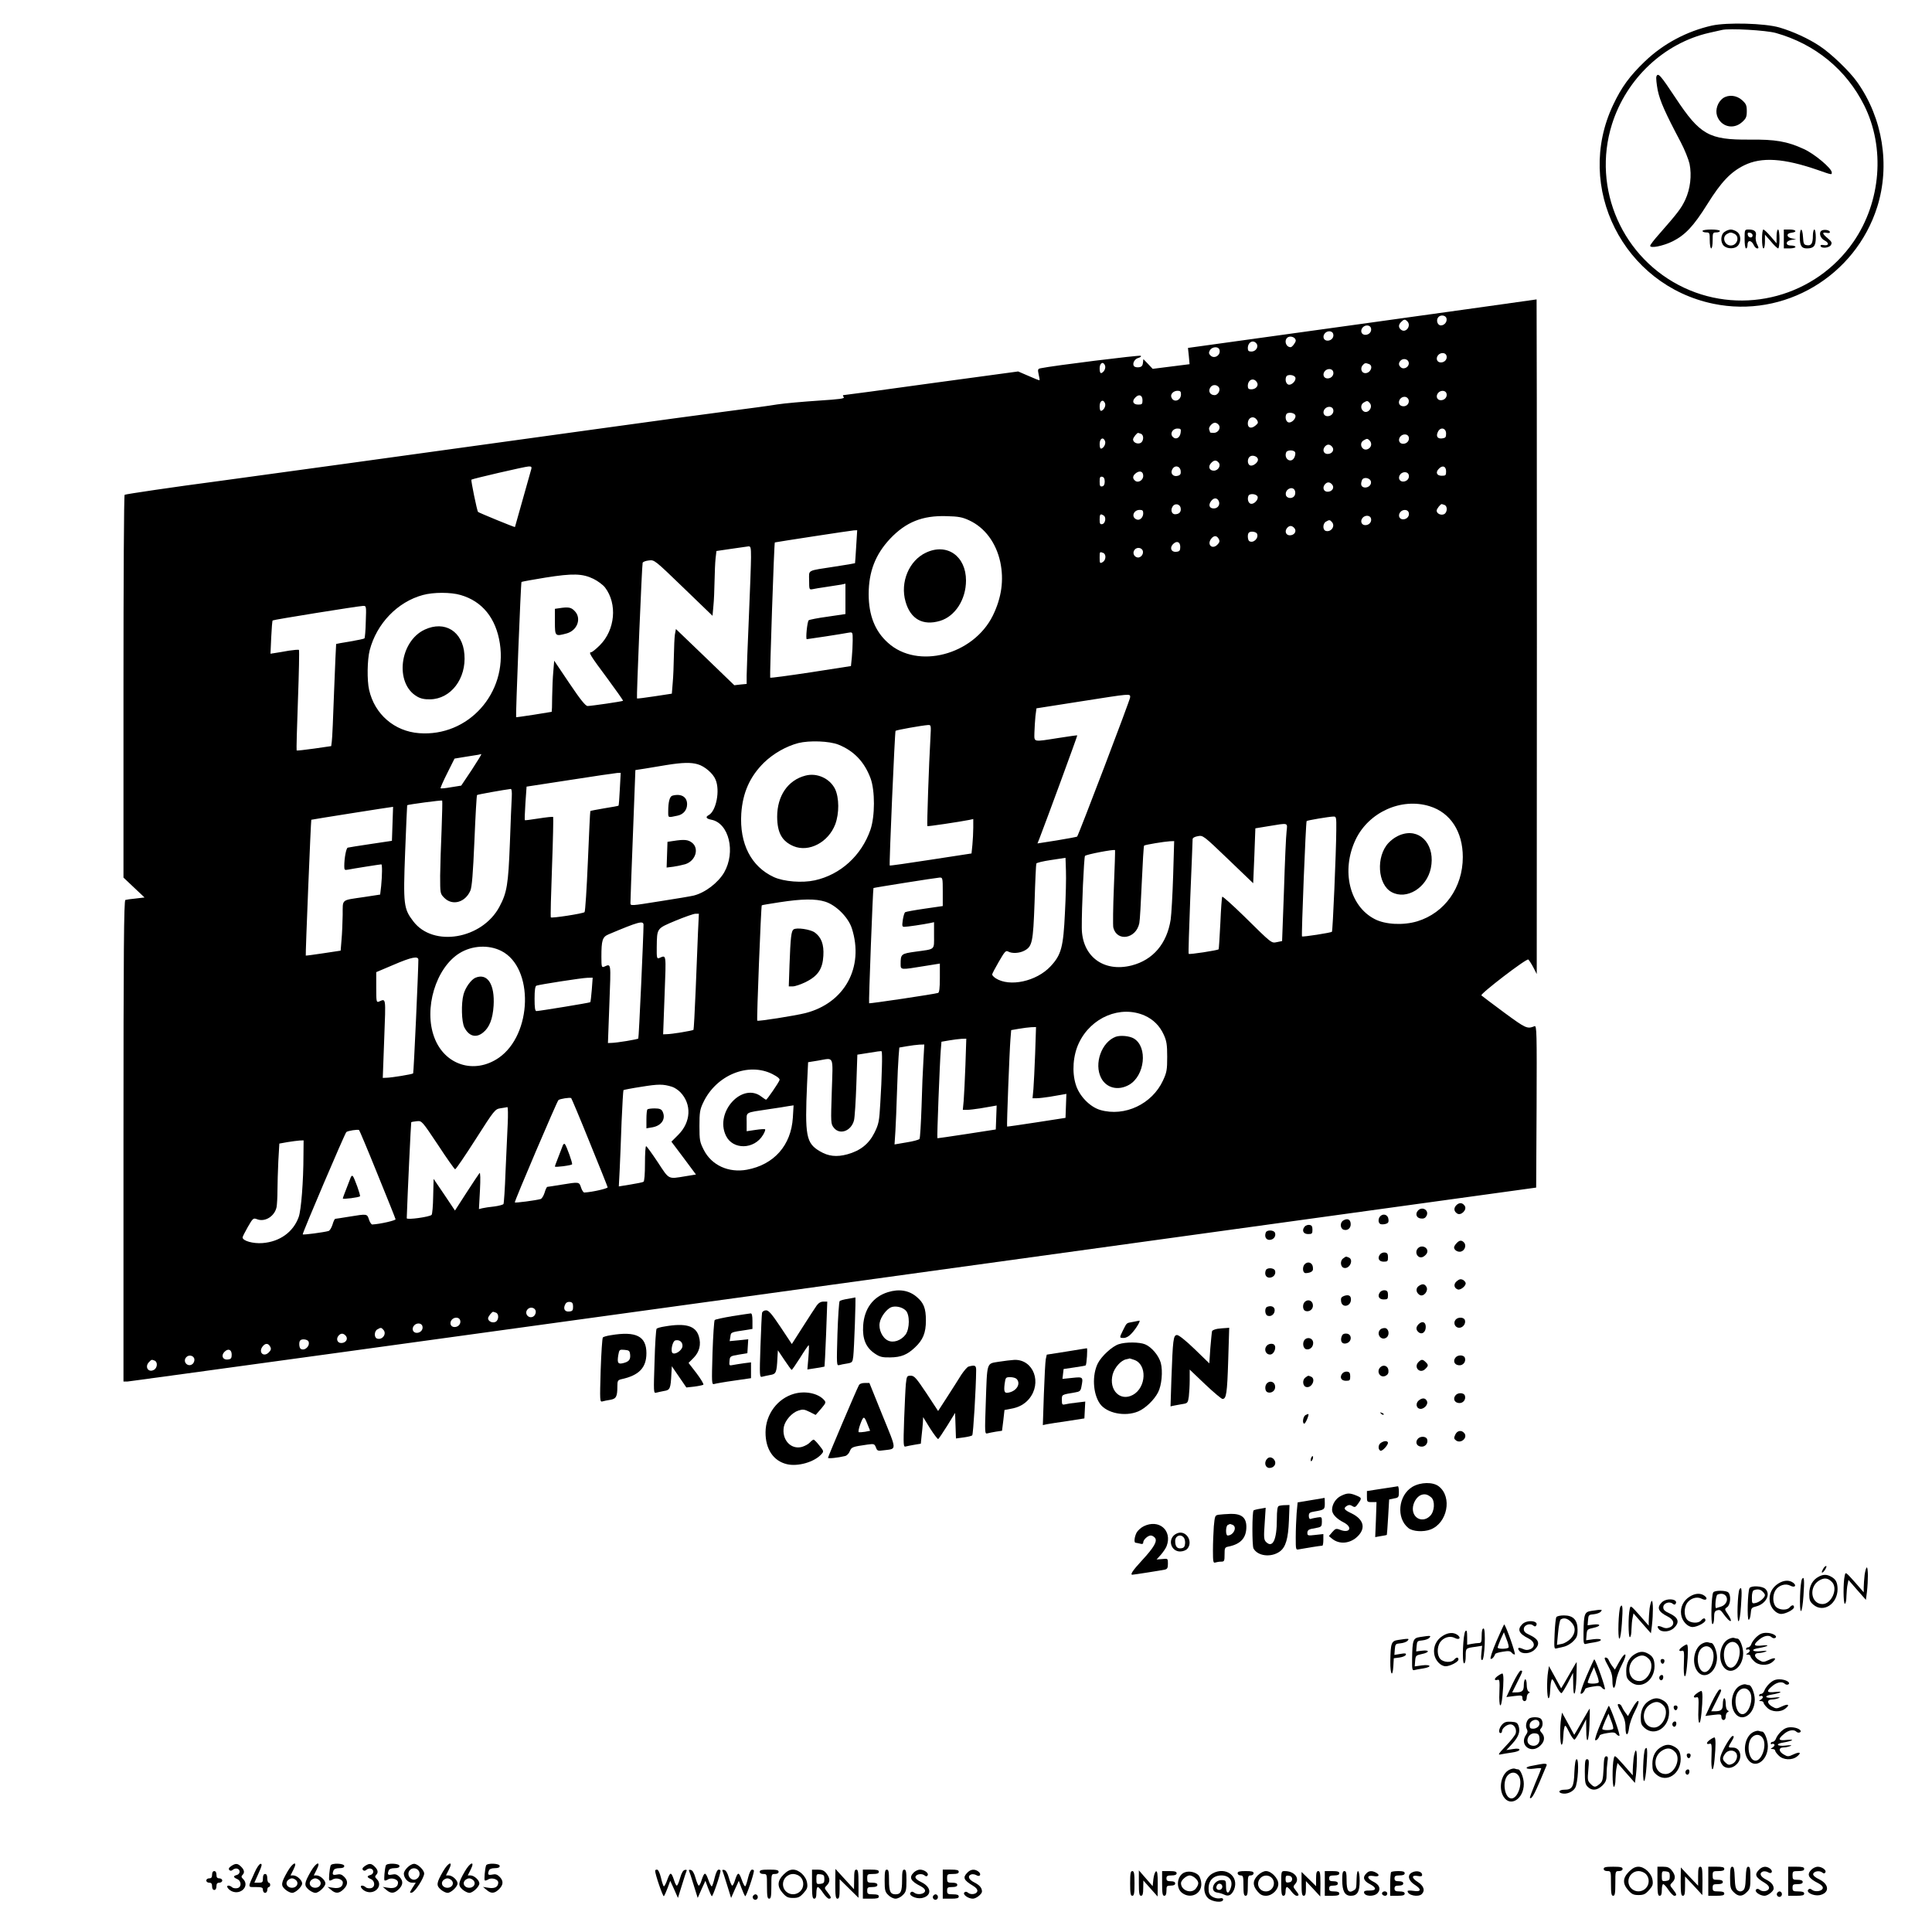 <?xml version="1.0" standalone="no"?>
<!DOCTYPE svg PUBLIC "-//W3C//DTD SVG 20010904//EN"
 "http://www.w3.org/TR/2001/REC-SVG-20010904/DTD/svg10.dtd">
<svg version="1.0" xmlns="http://www.w3.org/2000/svg"
 width="1330pt" height="1328pt" viewBox="0 0 1330 1328"
 preserveAspectRatio="xMidYMid meet">

<g transform="translate(0,1328) scale(0.1,-0.1)"
fill="#000000" stroke="none">
<path d="M11785 13104 c-173 -39 -335 -125 -462 -247 -104 -100 -160 -176
-218 -299 -269 -567 71 -1241 690 -1369 487 -101 977 189 1128 667 90 286 38
611 -138 859 -52 74 -180 197 -258 248 -76 51 -185 101 -278 128 -100 29 -359
36 -464 13z m440 -51 c270 -76 485 -252 608 -498 146 -292 116 -665 -74 -940
-259 -375 -753 -509 -1165 -316 -424 199 -637 681 -497 1126 99 314 358 558
669 629 38 8 78 18 89 20 51 12 302 -2 370 -21z"/>
<path d="M11403 12754 c-4 -10 1 -53 9 -96 16 -75 51 -154 158 -356 27 -51 54
-119 61 -150 16 -80 5 -172 -29 -246 -28 -60 -52 -91 -179 -236 -35 -39 -63
-75 -63 -82 0 -19 87 -2 153 30 88 44 145 104 240 256 96 154 161 222 254 268
120 59 273 49 509 -33 97 -34 94 -33 94 -16 0 28 -119 128 -192 161 -115 53
-196 67 -376 65 -277 -2 -339 33 -506 285 -106 160 -122 178 -133 150z"/>
<path d="M11861 12604 c-36 -26 -54 -79 -41 -120 25 -76 112 -99 172 -45 28
25 33 36 33 76 0 40 -5 51 -33 76 -38 34 -93 39 -131 13z"/>
<path d="M11720 11690 c0 -5 11 -10 25 -10 24 0 25 -3 25 -55 0 -30 5 -55 10
-55 6 0 10 25 10 55 0 52 1 55 25 55 14 0 25 5 25 10 0 6 -27 10 -60 10 -33 0
-60 -4 -60 -10z"/>
<path d="M11872 11684 c-28 -19 -30 -74 -4 -97 25 -22 75 -21 95 1 25 27 22
78 -5 96 -12 9 -32 16 -43 16 -11 0 -31 -7 -43 -16z m69 -14 c37 -20 18 -80
-26 -80 -43 0 -63 58 -27 79 22 13 29 13 53 1z"/>
<path d="M12010 11635 c0 -37 4 -65 10 -65 6 0 10 11 10 25 0 16 6 25 15 25 9
0 21 -11 27 -25 6 -14 17 -25 25 -25 11 0 11 5 -1 28 -8 15 -12 40 -9 56 7 32
-8 46 -49 46 -28 0 -28 -1 -28 -65z m55 25 c0 -22 -29 -18 -33 3 -3 14 1 18
15 15 10 -2 18 -10 18 -18z"/>
<path d="M12130 11635 c0 -37 4 -65 10 -65 6 0 10 21 10 48 l0 47 41 -47 c22
-27 45 -48 50 -48 5 0 9 29 9 65 0 37 -4 65 -10 65 -5 0 -10 -21 -10 -47 l0
-48 -41 48 c-22 26 -45 47 -50 47 -5 0 -9 -29 -9 -65z"/>
<path d="M12280 11635 l0 -65 40 0 c22 0 40 5 40 10 0 6 -14 10 -31 10 -42 0
-37 33 6 39 l30 4 -30 6 c-38 8 -40 35 -2 39 42 5 32 22 -13 22 l-40 0 0 -65z"/>
<path d="M12390 11647 c0 -58 12 -77 48 -77 48 0 62 16 62 75 0 30 -4 55 -10
55 -5 0 -10 -19 -10 -42 0 -54 -11 -71 -41 -66 -21 3 -24 9 -27 56 -4 68 -22
68 -22 -1z"/>
<path d="M12543 11694 c-25 -11 -14 -53 17 -69 35 -18 30 -39 -7 -32 -15 3
-22 0 -20 -7 6 -18 59 -13 71 7 9 16 6 23 -21 46 -40 33 -42 45 -8 38 16 -3
24 0 22 7 -4 12 -35 18 -54 10z"/>
<path d="M9376 11051 l-1198 -166 6 -56 5 -56 -127 -16 -127 -16 -32 34 -32
33 -3 -26 c-2 -20 -10 -28 -27 -30 -13 -2 -28 1 -33 6 -16 16 1 51 28 58 14 4
22 10 17 15 -6 6 -604 -68 -689 -86 -20 -4 -21 -9 -14 -42 5 -21 8 -39 6 -40
-2 -2 -35 11 -75 29 l-72 31 -597 -81 c-328 -46 -601 -82 -606 -82 -5 0 -4 -6
2 -13 9 -11 -24 -15 -176 -25 -103 -7 -230 -18 -282 -26 -52 -9 -203 -29 -335
-46 -132 -17 -546 -73 -920 -125 -1307 -181 -2362 -326 -2585 -356 -320 -42
-643 -90 -652 -95 -5 -3 -8 -597 -8 -1320 l0 -1315 72 -68 73 -69 -60 -7 c-33
-3 -66 -8 -72 -10 -10 -4 -13 -344 -13 -1660 l0 -1655 28 0 c15 1 2203 301
4862 668 l4835 667 3 559 c2 508 1 558 -14 552 -51 -20 -58 -17 -208 93 -82
61 -153 114 -158 119 -10 10 309 255 323 247 5 -4 20 -27 34 -53 l24 -47 1
2323 c0 1277 -1 2321 -2 2321 -2 -1 -542 -76 -1202 -168z m582 36 c5 -23 -15
-47 -39 -47 -23 0 -35 36 -18 56 16 20 53 14 57 -9z m-270 -19 c30 -30 -11
-85 -44 -57 -18 15 -18 34 2 53 19 19 26 20 42 4z m-251 -44 c9 -24 -10 -49
-38 -49 -27 0 -37 28 -19 50 17 20 49 19 57 -1z m-260 -40 c9 -24 -10 -49 -38
-49 -27 0 -37 28 -19 50 17 20 49 19 57 -1z m-257 -49 c0 -12 -25 -45 -35 -45
-35 0 -48 52 -18 69 21 11 53 -3 53 -24z m-271 -19 c18 -22 -3 -56 -34 -56
-19 0 -25 5 -25 23 0 41 36 61 59 33z m-255 -41 c14 -37 -33 -70 -61 -42 -12
12 -13 19 -4 36 14 24 56 28 65 6z m1563 -41 c9 -24 -10 -49 -38 -49 -27 0
-37 28 -19 50 17 20 49 19 57 -1z m-259 -51 c4 -28 -32 -50 -54 -32 -17 14
-18 31 -2 47 19 19 53 10 56 -15z m-2091 -19 c7 -18 -7 -46 -25 -52 -8 -2 -12
9 -12 32 0 38 25 51 37 20z m1817 10 c35 -13 7 -69 -31 -62 -22 4 -29 34 -13
53 14 17 21 18 44 9z m-247 -50 c9 -24 -10 -49 -38 -49 -27 0 -37 28 -19 50
17 20 49 19 57 -1z m-259 -45 c4 -21 -26 -51 -47 -47 -17 4 -26 31 -17 54 8
21 60 14 64 -7z m-265 -31 c14 -22 -7 -48 -39 -48 -18 0 -24 5 -24 23 0 44 41
61 63 25z m-264 -32 c16 -19 -3 -56 -28 -56 -29 0 -45 25 -31 49 12 24 42 27
59 7z m-259 -50 c0 -44 -51 -61 -66 -21 -9 21 14 45 42 45 19 0 24 -5 24 -24z
m1827 8 c9 -24 -10 -49 -38 -49 -27 0 -37 28 -19 50 17 20 49 19 57 -1z
m-2092 -49 c0 -27 -3 -30 -30 -30 -35 0 -45 24 -19 49 25 26 49 16 49 -19z
m1833 -1 c4 -27 -21 -47 -48 -39 -38 12 -16 69 25 63 11 -2 21 -12 23 -24z
m-2091 -20 c7 -18 -7 -46 -25 -52 -8 -2 -12 9 -12 32 0 38 25 51 37 20z m1823
1 c25 -30 -16 -79 -46 -54 -19 16 -17 46 4 58 23 14 28 13 42 -4z m-253 -41
c9 -24 -10 -49 -38 -49 -27 0 -37 28 -19 50 17 20 49 19 57 -1z m-259 -45 c4
-21 -26 -51 -47 -47 -17 4 -26 31 -17 54 8 21 60 14 64 -7z m-264 -32 c9 -15
7 -22 -12 -37 -28 -23 -52 -16 -52 14 0 44 42 59 64 23z m-265 -31 c18 -22 -3
-56 -34 -56 -14 0 -25 2 -25 4 0 2 -3 11 -6 19 -6 16 20 47 40 47 8 0 19 -6
25 -14z m-261 -52 c-4 -37 -32 -54 -54 -32 -22 22 -3 58 32 58 22 0 25 -4 22
-26z m1827 -9 c0 -25 -4 -30 -28 -33 -32 -4 -44 16 -27 48 18 33 55 23 55 -15z
m-2101 -1 c22 -8 20 -51 -2 -63 -21 -11 -52 3 -52 24 0 12 26 45 35 45 2 0 10
-3 19 -6z m1843 -20 c9 -24 -10 -49 -38 -49 -27 0 -37 28 -19 50 17 20 49 19
57 -1z m-2090 -30 c7 -18 -7 -46 -25 -52 -8 -2 -12 9 -12 32 0 38 25 51 37 20z
m1821 4 c18 -18 14 -46 -9 -58 -39 -22 -70 37 -31 59 22 13 26 13 40 -1z
m-257 -44 c17 -21 0 -49 -32 -49 -27 0 -37 28 -19 50 16 19 34 19 51 -1z
m-255 -38 c3 -8 0 -24 -6 -36 -22 -42 -73 -10 -56 36 7 18 55 18 62 0z m-256
-50 c0 -21 -35 -47 -54 -40 -21 8 -21 50 1 63 20 11 53 -3 53 -23z m-271 -20
c18 -21 -3 -56 -33 -56 -31 0 -41 28 -20 51 20 23 37 24 53 5z m-4731 -43
c-15 -54 -112 -398 -113 -401 -2 -3 -248 98 -254 104 -7 6 -50 218 -46 222 6
6 368 90 394 91 18 1 22 -3 19 -16z m4470 -15 c2 -20 -2 -28 -19 -33 -32 -10
-55 16 -39 44 16 32 54 24 58 -11z m1827 -3 c0 -27 -3 -30 -30 -30 -35 0 -45
24 -19 49 25 26 49 16 49 -19z m-2085 -31 c0 -30 -35 -51 -56 -33 -20 16 -17
35 7 53 27 19 49 10 49 -20z m1827 10 c9 -24 -10 -49 -38 -49 -27 0 -37 28
-19 50 17 20 49 19 57 -1z m-2092 -49 c0 -20 -6 -31 -17 -33 -15 -3 -18 4 -18
33 0 29 3 36 18 33 11 -2 17 -13 17 -33z m1833 -2 c4 -25 -27 -46 -52 -37 -17
7 -20 22 -10 49 10 25 58 16 62 -12z m-267 -19 c17 -21 0 -49 -32 -49 -27 0
-37 28 -19 50 16 19 34 19 51 -1z m-256 -44 c4 -12 1 -28 -6 -36 -16 -20 -53
-14 -57 9 -8 41 51 66 63 27z m-257 -41 c4 -21 -26 -51 -47 -47 -17 4 -26 31
-17 54 8 21 60 14 64 -7z m-269 -26 c13 -25 -4 -53 -33 -53 -30 0 -39 22 -20
49 18 25 40 27 53 4z m-261 -52 c4 -25 -11 -41 -39 -41 -22 0 -32 27 -18 51
15 28 53 21 57 -10z m1816 23 c22 -8 20 -51 -2 -63 -21 -11 -52 3 -52 24 0 12
26 45 35 45 2 0 10 -3 19 -6z m-2074 -58 c0 -28 -24 -51 -45 -42 -40 15 -23
66 21 66 19 0 24 -5 24 -24z m1827 8 c9 -24 -10 -49 -38 -49 -27 0 -37 28 -19
50 17 20 49 19 57 -1z m-2099 -23 c19 -12 11 -55 -10 -59 -15 -3 -18 4 -18 32
0 37 5 42 28 27z m-926 -33 c108 -50 185 -154 214 -287 26 -124 9 -245 -51
-368 -134 -272 -518 -373 -722 -188 -89 79 -133 189 -133 335 0 154 46 273
147 381 109 115 222 161 388 156 83 -2 110 -7 157 -29z m2765 16 c9 -24 -10
-49 -38 -49 -27 0 -37 28 -19 50 17 20 49 19 57 -1z m-267 -29 c24 -28 -9 -72
-45 -59 -21 8 -19 51 3 63 23 14 28 13 42 -4z m-259 -41 c17 -21 0 -49 -32
-49 -27 0 -37 28 -19 50 16 19 34 19 51 -1z m-3017 -126 c-4 -62 -7 -114 -8
-115 -1 -1 -63 -12 -137 -23 -199 -31 -179 -20 -179 -95 0 -63 1 -65 23 -61
12 3 56 10 97 16 41 6 87 13 103 16 l27 6 0 -105 0 -104 -122 -18 c-68 -9
-127 -21 -131 -25 -10 -9 -22 -130 -13 -130 7 0 243 36 289 45 27 4 27 4 27
-54 0 -32 -3 -85 -6 -117 l-6 -59 -276 -43 c-152 -23 -278 -40 -280 -37 -4 4
27 928 32 931 4 2 525 82 544 83 l23 1 -7 -112z m2760 87 c12 -31 -27 -67 -54
-50 -11 7 -14 48 -3 58 12 13 51 7 57 -8z m-264 -35 c8 -15 6 -24 -10 -40 -34
-34 -72 -1 -44 39 19 26 40 27 54 1z m-265 -55 c0 -24 -5 -31 -24 -33 -37 -6
-52 26 -25 53 25 25 49 15 49 -20z m-2955 -72 c0 -43 -7 -231 -15 -418 -8
-187 -15 -365 -15 -396 l0 -57 -42 -4 -43 -5 -201 194 -201 193 -7 -38 c-3
-20 -6 -86 -7 -147 -1 -60 -4 -144 -8 -185 l-6 -75 -118 -18 c-66 -10 -120
-17 -122 -15 -4 5 34 922 39 934 3 7 22 14 43 16 38 5 40 3 238 -188 l200
-193 6 67 c4 37 7 114 8 172 1 58 4 128 7 156 l6 51 102 15 c55 8 109 16 119
17 15 1 17 -9 17 -76z m2698 41 c4 -25 -22 -49 -43 -40 -22 8 -29 34 -14 52
17 21 53 14 57 -12z m-274 -10 c23 -9 20 -51 -4 -64 -18 -10 -20 -8 -20 30 0
43 0 43 24 34z m-3508 -179 c30 -15 65 -41 79 -59 86 -113 70 -292 -36 -398
-26 -26 -53 -48 -60 -48 -19 0 -5 -23 112 -180 61 -83 110 -152 108 -154 -6
-5 -221 -36 -244 -36 -14 0 -49 43 -125 156 l-105 156 -6 -74 c-4 -40 -7 -119
-8 -175 0 -57 -2 -103 -3 -103 -2 0 -57 -9 -123 -20 -65 -10 -120 -18 -122
-17 -4 5 32 926 37 931 3 2 77 16 165 30 189 30 255 28 331 -9z m-915 -111
c149 -43 243 -159 270 -333 53 -343 -218 -644 -556 -618 -170 13 -306 130
-344 298 -15 65 -13 207 4 273 48 184 192 333 366 380 72 20 193 20 260 0z
m-653 -183 c-1 -60 -6 -112 -9 -115 -3 -4 -48 -13 -100 -22 -51 -8 -94 -16
-95 -17 -1 -1 -7 -146 -14 -322 -6 -176 -13 -334 -16 -350 l-4 -31 -117 -17
c-64 -9 -118 -15 -121 -13 -2 3 2 158 9 345 7 188 10 343 7 347 -3 3 -35 0
-69 -5 -35 -6 -78 -14 -95 -16 l-32 -5 5 112 c3 62 7 115 10 117 4 5 583 98
621 100 24 1 24 1 20 -108z m5262 -521 c0 -17 -355 -948 -365 -959 -3 -2 -65
-14 -139 -26 l-134 -21 14 35 c46 119 262 706 260 709 -2 1 -60 -7 -129 -18
-179 -28 -167 -31 -166 38 1 31 4 82 7 112 l7 54 300 47 c357 56 345 55 345
29z m-1375 -282 c-10 -168 -25 -601 -21 -605 3 -3 224 30 289 43 l27 6 0 -60
c0 -32 -3 -86 -6 -118 l-6 -59 -280 -43 c-154 -24 -281 -42 -283 -40 -5 6 35
921 40 927 6 6 181 37 223 40 22 1 22 0 17 -91z m-633 -44 c107 -43 179 -119
221 -232 31 -84 31 -261 -1 -354 -62 -178 -206 -309 -383 -348 -87 -19 -212
-9 -281 22 -157 72 -238 230 -225 438 10 144 59 254 156 350 65 63 153 113
237 135 77 19 213 14 276 -11z m-2524 -173 l-73 -109 -69 -11 c-38 -7 -71 -10
-73 -7 -2 2 18 49 46 104 l50 100 73 12 c40 6 80 13 88 14 8 2 18 4 23 5 4 0
-26 -48 -65 -108z m1555 38 c47 -13 106 -63 123 -106 32 -75 4 -216 -47 -244
-25 -13 -18 -25 19 -32 120 -24 168 -221 87 -363 -42 -71 -130 -139 -210 -159
-16 -4 -121 -22 -232 -39 -202 -32 -203 -33 -203 -12 0 12 7 222 17 468 l17
447 65 10 c37 6 104 17 151 25 107 17 165 19 213 5z m-536 -170 c-3 -61 -7
-113 -9 -115 -2 -2 -46 -10 -97 -18 -52 -9 -95 -17 -97 -19 -2 -1 -9 -157 -17
-346 -8 -188 -18 -346 -23 -350 -11 -10 -225 -43 -232 -36 -3 2 1 158 8 345 7
187 10 343 8 346 -3 3 -48 -2 -99 -10 -51 -8 -95 -14 -96 -12 -2 2 0 54 4 117
l8 114 300 46 c165 26 311 47 324 48 l24 1 -6 -111z m-744 -56 c-2 -32 -8
-175 -13 -319 -11 -283 -20 -339 -72 -436 -119 -223 -456 -281 -593 -100 -66
86 -70 114 -56 477 7 176 13 321 14 322 5 5 237 36 241 32 2 -2 0 -92 -4 -199
-5 -107 -9 -250 -10 -318 0 -123 0 -124 29 -153 56 -56 144 -31 179 50 11 27
18 114 28 345 7 170 15 311 18 313 3 4 190 37 232 42 6 1 9 -20 7 -56z m6319
-63 c143 -44 228 -175 228 -350 0 -209 -124 -384 -313 -442 -96 -29 -220 -23
-293 15 -174 89 -233 334 -132 547 90 189 315 291 510 230z m-7140 -121 l-4
-117 -147 -22 c-80 -12 -151 -23 -157 -25 -11 -3 -24 -72 -24 -127 0 -27 2
-29 28 -24 29 6 219 36 227 36 7 0 6 -75 -1 -148 l-7 -60 -111 -17 c-161 -24
-146 -11 -147 -123 -1 -53 -4 -131 -8 -172 l-6 -74 -119 -18 c-65 -10 -120
-17 -121 -16 -3 4 35 931 38 935 3 2 561 90 563 89 0 -1 -2 -53 -4 -117z
m6497 -46 c-1 -147 -24 -691 -30 -697 -7 -7 -201 -37 -206 -32 -5 5 26 789 32
794 4 5 152 30 183 31 21 1 22 -2 21 -96z m-342 -5 c-4 -29 -12 -211 -18 -405
l-13 -351 -34 -7 c-41 -8 -32 -15 -229 179 -79 77 -146 137 -149 133 -3 -3 -9
-85 -13 -181 -5 -97 -10 -178 -12 -181 -8 -7 -201 -37 -206 -31 -3 2 3 177 11
389 9 211 16 391 16 400 0 9 13 17 36 21 35 7 38 5 208 -158 l173 -166 8 189
7 189 91 15 c140 23 130 25 124 -35z m-781 -305 c-4 -131 -12 -267 -17 -303
-26 -166 -121 -278 -269 -316 -194 -49 -343 64 -343 261 -1 131 15 482 22 493
6 10 200 47 207 40 1 -2 -2 -117 -8 -255 -6 -139 -7 -264 -4 -278 25 -100 157
-78 179 30 4 17 11 142 17 280 6 137 13 252 16 254 6 6 140 28 178 30 l29 1
-7 -237z m-745 -258 c-11 -235 -25 -288 -99 -367 -97 -104 -282 -144 -378 -82
-13 9 -24 20 -24 26 0 5 21 45 46 88 40 69 48 79 64 70 27 -15 77 -12 110 5
56 29 62 55 72 334 4 141 10 261 12 266 1 6 47 17 102 25 l99 15 3 -90 c2 -49
-1 -180 -7 -290z m-841 146 l0 -98 -124 -18 c-69 -10 -129 -21 -134 -24 -6 -3
-13 -27 -17 -53 -6 -43 -5 -48 11 -48 20 0 128 16 177 26 l27 6 0 -91 c0 -103
11 -93 -127 -112 -100 -14 -103 -16 -103 -86 0 -40 0 -40 158 -14 l112 18 0
-99 c0 -70 -4 -100 -12 -103 -23 -8 -471 -75 -475 -71 -4 4 26 788 30 793 4 3
427 70 455 72 21 1 22 -2 22 -98z m-809 -68 c75 -24 158 -107 183 -183 86
-268 -49 -515 -320 -584 -72 -18 -325 -58 -331 -52 -5 5 26 788 31 794 2 2 57
11 122 21 156 24 248 25 315 4z m-876 -210 c-3 -71 -10 -249 -16 -398 -6 -148
-13 -272 -15 -274 -5 -6 -151 -30 -184 -30 l-25 -1 10 271 c11 291 13 275 -37
254 -16 -6 -18 1 -17 76 2 131 -2 126 129 181 63 26 125 48 138 48 l23 0 -6
-127z m-375 50 c0 -72 -32 -779 -36 -782 -5 -6 -151 -30 -184 -30 l-25 -1 10
271 c11 291 13 275 -37 254 -16 -6 -18 0 -18 68 0 115 7 137 49 155 206 87
241 97 241 65z m-979 -179 c226 -114 214 -576 -18 -736 -168 -115 -372 -50
-443 140 -75 198 10 480 174 581 86 53 200 59 287 15z m-571 -61 c0 -72 -32
-779 -36 -782 -5 -6 -151 -30 -184 -30 l-25 -1 10 271 c11 291 13 275 -37 254
-17 -7 -18 2 -18 98 l0 105 118 50 c125 54 172 63 172 35z m1194 -205 c-4 -46
-8 -85 -11 -87 -3 -4 -345 -60 -370 -61 -10 0 -13 24 -13 85 0 59 4 87 13 90
22 8 311 53 350 54 l37 1 -6 -82z m3806 -179 c60 -27 104 -71 132 -133 19 -42
23 -68 23 -151 0 -89 -3 -107 -29 -163 -75 -162 -263 -251 -431 -203 -72 21
-145 96 -169 174 -28 88 -19 203 21 287 84 178 287 262 453 189z m-754 -261
c-4 -101 -9 -211 -12 -245 l-6 -63 29 0 c16 0 56 5 89 10 32 6 72 12 87 15
l28 5 -3 -83 -3 -82 -200 -31 c-110 -17 -201 -30 -202 -29 -4 2 17 532 23 602
l5 62 52 9 c29 5 67 10 86 11 l33 1 -6 -182z m-480 -80 c-4 -101 -9 -211 -12
-245 l-6 -63 29 0 c16 0 56 5 89 10 32 6 72 12 87 15 l28 5 -3 -83 -3 -82
-200 -31 c-110 -17 -201 -30 -202 -29 -4 2 17 532 23 602 l5 62 52 9 c29 5 67
10 86 11 l33 1 -6 -182z m-289 35 c-4 -60 -10 -203 -13 -320 -4 -116 -10 -217
-14 -223 -4 -6 -44 -17 -90 -24 l-82 -14 6 92 c3 50 8 172 11 271 3 99 8 208
11 242 l5 62 52 9 c29 5 67 10 86 11 l34 1 -6 -107z m-286 -51 c-1 -59 -6
-169 -11 -245 -7 -127 -11 -145 -40 -204 -39 -78 -97 -124 -187 -149 -74 -20
-130 -14 -189 21 -95 56 -104 105 -88 466 l7 147 68 11 c114 19 103 43 95
-212 -7 -218 -7 -223 14 -250 41 -52 120 -23 139 51 5 20 12 130 16 244 l7
208 32 5 c110 18 131 21 135 18 3 -2 4 -52 2 -111z m-753 -46 c37 -19 52 -32
48 -42 -8 -21 -86 -134 -92 -134 -3 0 -17 9 -31 20 -132 104 -324 -104 -246
-267 47 -100 196 -97 256 5 11 18 17 35 14 38 -3 3 -33 1 -66 -4 l-61 -9 0 63
c0 72 -16 63 155 89 55 8 115 17 134 21 l34 5 -5 -85 c-12 -190 -129 -323
-316 -358 -126 -23 -243 30 -297 136 -28 55 -30 68 -30 165 0 93 3 113 26 161
89 190 311 280 477 196z m-692 -87 c17 -5 42 -22 57 -37 80 -83 74 -206 -14
-294 l-47 -47 85 -113 84 -113 -73 -12 c-121 -20 -110 -25 -190 97 -40 60 -76
110 -80 110 -5 0 -8 -54 -8 -119 0 -73 -4 -122 -10 -126 -6 -4 -47 -12 -90
-19 l-80 -13 6 116 c3 64 9 212 13 329 5 117 11 215 13 218 3 2 58 13 124 23
117 19 149 19 210 0z m-567 -382 c67 -164 123 -304 124 -310 2 -8 -104 -33
-160 -36 -6 -1 -17 15 -23 34 -13 40 -12 40 -135 20 -49 -8 -93 -15 -97 -15
-4 0 -13 -18 -19 -40 -7 -22 -19 -42 -28 -44 -32 -9 -173 -28 -177 -23 -5 4
289 693 300 704 9 9 80 20 88 14 3 -3 61 -140 127 -304z m-564 126 c-3 -65
-10 -213 -15 -330 -4 -117 -11 -216 -14 -221 -3 -5 -32 -13 -63 -17 -32 -3
-69 -9 -82 -12 l-24 -6 7 129 c4 79 3 125 -3 119 -5 -6 -45 -66 -89 -134 l-80
-124 -73 109 -74 109 -3 -120 c-1 -66 -6 -123 -11 -128 -14 -14 -171 -36 -171
-23 6 178 29 658 31 661 2 2 20 5 39 7 34 3 34 3 145 -163 60 -92 114 -168
118 -168 5 -1 68 92 141 206 130 204 134 208 172 214 21 3 43 7 47 8 4 0 5
-52 2 -116z m-896 -346 c67 -164 123 -304 124 -310 2 -8 -104 -33 -160 -36 -6
-1 -17 15 -23 34 -13 40 -12 40 -135 20 -49 -8 -93 -15 -97 -15 -4 0 -13 -18
-19 -40 -7 -22 -19 -42 -28 -44 -32 -9 -173 -28 -177 -23 -5 4 289 693 300
704 9 9 80 20 88 14 3 -3 61 -140 127 -304z m-510 131 c0 -179 -16 -381 -33
-426 -37 -103 -130 -170 -249 -179 -64 -5 -137 15 -137 39 0 5 16 37 36 72 35
61 38 63 64 53 55 -21 121 21 134 84 3 18 6 68 6 114 0 45 3 136 6 203 l7 120
56 10 c31 5 68 10 84 11 l27 1 -1 -102z m1856 -1043 c0 -25 -4 -31 -26 -33
-31 -4 -44 19 -28 49 6 13 18 19 32 17 17 -2 22 -10 22 -33z m-257 -31 c2 -11
-4 -26 -12 -33 -31 -26 -71 14 -45 45 17 21 53 14 57 -12z m-274 -10 c22 -8
20 -51 -2 -63 -21 -11 -52 3 -52 24 0 12 26 45 35 45 2 0 10 -3 19 -6z m-247
-50 c9 -24 -10 -49 -38 -49 -27 0 -37 28 -19 50 17 20 49 19 57 -1z m-260 -40
c9 -24 -10 -49 -38 -49 -27 0 -37 28 -19 50 17 20 49 19 57 -1z m-267 -29 c24
-28 -9 -72 -45 -59 -21 8 -19 51 3 63 23 14 28 13 42 -4z m-259 -41 c17 -21 0
-49 -32 -49 -27 0 -37 28 -19 50 16 19 34 19 51 -1z m-257 -39 c12 -31 -27
-67 -54 -50 -11 7 -14 48 -3 58 12 13 51 7 57 -8z m-264 -35 c8 -15 6 -24 -10
-40 -34 -34 -72 -1 -44 39 19 26 40 27 54 1z m-265 -55 c0 -24 -5 -31 -24 -33
-37 -6 -52 26 -25 53 25 25 49 15 49 -20z m-257 -31 c2 -11 -4 -26 -12 -33
-31 -26 -71 14 -45 45 17 21 53 14 57 -12z m-274 -10 c23 -9 20 -51 -5 -64
-38 -21 -65 22 -33 54 18 18 17 18 38 10z"/>
<path d="M6375 9476 c-117 -54 -180 -204 -141 -338 34 -120 119 -167 237 -132
104 31 179 147 179 278 0 168 -131 260 -275 192z"/>
<path d="M3848 9093 l-28 -4 0 -90 c0 -100 1 -101 82 -79 74 21 103 106 53
155 -24 25 -43 28 -107 18z"/>
<path d="M2924 8946 c-174 -81 -208 -370 -54 -460 25 -15 52 -21 91 -20 143 2
250 143 236 310 -12 158 -135 234 -273 170z"/>
<path d="M5545 7941 c-121 -31 -195 -139 -195 -284 1 -110 33 -168 113 -202
106 -44 240 27 287 151 28 75 27 182 -1 242 -36 73 -124 114 -204 93z"/>
<path d="M4629 7803 c-19 -5 -29 -44 -29 -108 0 -46 -4 -44 63 -30 41 8 67 39
67 79 0 51 -41 75 -101 59z"/>
<path d="M4635 7491 l-40 -6 -3 -89 -3 -88 48 6 c26 4 63 12 80 17 71 22 98
108 47 148 -27 21 -53 24 -129 12z"/>
<path d="M9663 7540 c-37 -9 -73 -30 -104 -62 -88 -93 -76 -287 21 -339 103
-56 242 29 270 165 31 150 -62 267 -187 236z"/>
<path d="M5463 6882 c-16 -10 -21 -56 -28 -244 l-5 -148 28 0 c16 0 56 14 89
30 84 42 116 90 121 180 5 79 -14 128 -59 161 -31 22 -126 36 -146 21z"/>
<path d="M3274 6550 c-30 -12 -70 -67 -83 -115 -17 -62 -14 -190 6 -228 31
-60 79 -74 127 -36 45 35 68 94 74 186 9 147 -42 226 -124 193z"/>
<path d="M7680 6143 c-97 -37 -150 -185 -100 -283 36 -70 117 -90 192 -48 109
62 131 260 34 319 -30 18 -93 24 -126 12z"/>
<path d="M4457 5643 c-4 -3 -7 -34 -7 -68 l0 -62 42 7 c65 12 94 61 68 111 -8
14 -21 19 -54 19 -23 0 -46 -3 -49 -7z"/>
<path d="M3874 5394 c-4 -10 -18 -46 -30 -78 -13 -33 -24 -62 -24 -66 0 -7
111 7 118 15 6 5 -38 126 -49 139 -5 5 -11 1 -15 -10z"/>
<path d="M2414 5174 c-4 -10 -18 -46 -30 -78 -13 -33 -24 -62 -24 -66 0 -7
111 7 118 15 6 5 -38 126 -49 139 -5 5 -11 1 -15 -10z"/>
<path d="M10026 4984 c-20 -20 -18 -43 6 -58 26 -16 68 26 52 52 -15 24 -38
26 -58 6z"/>
<path d="M9760 4945 c-19 -23 -8 -50 22 -53 19 -2 30 3 38 18 21 39 -31 70
-60 35z"/>
<path d="M9502 4908 c-15 -15 -16 -44 -1 -53 5 -4 21 -4 35 -1 20 5 25 12 22
34 -3 30 -35 41 -56 20z"/>
<path d="M9248 4879 c-25 -14 -23 -56 2 -64 28 -9 52 13 48 44 -3 28 -23 36
-50 20z"/>
<path d="M8981 4836 c-21 -26 -9 -51 24 -51 27 0 30 3 30 30 0 23 -5 31 -21
33 -11 2 -26 -4 -33 -12z"/>
<path d="M8714 4796 c-11 -28 1 -51 25 -51 28 0 47 25 38 49 -8 20 -56 21 -63
2z"/>
<path d="M10027 4722 c-10 -10 -17 -23 -17 -29 0 -19 28 -35 49 -28 25 8 36
41 21 60 -17 20 -33 19 -53 -3z"/>
<path d="M9762 4688 c-29 -29 0 -78 36 -59 11 6 23 18 26 27 13 34 -35 59 -62
32z"/>
<path d="M9501 4646 c-21 -26 -9 -51 24 -51 27 0 30 3 30 30 0 23 -5 31 -21
33 -11 2 -26 -4 -33 -12z"/>
<path d="M9246 4617 c-23 -17 -18 -60 7 -65 39 -8 68 58 31 72 -20 8 -17 8
-38 -7z"/>
<path d="M8982 4578 c-16 -16 -16 -54 1 -61 6 -2 22 0 35 4 18 7 23 15 20 36
-3 31 -34 43 -56 21z"/>
<path d="M8714 4536 c-11 -28 1 -51 25 -51 28 0 47 25 38 49 -8 20 -56 21 -63
2z"/>
<path d="M10029 4461 c-24 -19 -21 -47 6 -57 18 -7 55 22 55 42 0 7 -9 18 -19
24 -15 7 -25 5 -42 -9z"/>
<path d="M9766 4427 c-22 -16 -18 -46 7 -61 26 -16 62 27 47 55 -12 22 -29 24
-54 6z"/>
<path d="M6112 4385 c-102 -32 -162 -113 -170 -230 -6 -92 19 -152 81 -193 34
-23 51 -27 106 -26 74 1 116 18 169 68 56 52 76 101 76 186 0 84 -15 122 -64
163 -53 45 -121 56 -198 32z m123 -126 c29 -28 28 -126 -1 -166 -31 -41 -84
-59 -121 -41 -39 18 -66 77 -57 123 7 40 46 92 78 106 30 12 77 2 101 -22z"/>
<path d="M9501 4386 c-21 -26 -9 -51 24 -51 27 0 30 3 30 30 0 23 -5 31 -21
33 -11 2 -26 -4 -33 -12z"/>
<path d="M9252 4359 c-18 -7 -23 -15 -20 -36 5 -49 68 -38 68 12 0 27 -17 35
-48 24z"/>
<path d="M5836 4339 c-27 -4 -52 -11 -56 -16 -4 -4 -11 -106 -15 -226 -6 -209
-6 -219 12 -214 10 3 35 8 55 11 35 6 37 9 42 49 6 52 19 407 14 406 -1 -1
-25 -5 -52 -10z"/>
<path d="M8982 4318 c-17 -17 -15 -55 4 -62 27 -10 56 12 52 42 -3 30 -35 41
-56 20z"/>
<path d="M5622 4293 c-11 -16 -54 -81 -95 -146 l-76 -119 -77 116 c-61 91 -82
116 -100 116 -13 0 -25 -7 -28 -17 -2 -10 -7 -114 -11 -231 -7 -205 -6 -214
12 -209 10 3 35 8 55 12 41 6 45 17 50 120 l3 50 45 -67 c25 -37 47 -68 50
-68 3 0 29 38 59 85 29 47 55 85 58 85 3 0 2 -38 -2 -84 l-7 -83 58 9 c32 5
59 10 60 11 1 1 6 102 11 225 l8 222 -27 0 c-18 0 -33 -9 -46 -27z"/>
<path d="M8723 4284 c-19 -8 -16 -54 3 -61 24 -9 49 10 49 38 0 24 -24 34 -52
23z"/>
<path d="M5041 4220 c-63 -11 -117 -22 -121 -27 -4 -4 -11 -106 -15 -226 -6
-209 -6 -219 12 -214 10 3 71 14 136 23 l117 17 0 55 0 54 -47 -6 c-27 -4 -61
-9 -76 -12 -27 -6 -28 -4 -25 28 3 32 5 33 63 43 l60 10 3 48 3 48 -64 -7 -64
-6 5 30 c4 32 1 31 110 47 l42 7 0 54 c0 37 -4 54 -12 53 -7 -1 -64 -9 -127
-19z"/>
<path d="M10020 4195 c-18 -22 -3 -55 25 -55 27 0 48 30 39 54 -8 20 -48 21
-64 1z"/>
<path d="M7797 4180 c-44 -8 -39 -4 -66 -57 -26 -53 -26 -53 5 -53 16 0 36 11
52 29 32 33 67 92 55 90 -4 -1 -25 -5 -46 -9z"/>
<path d="M9766 4165 c-20 -21 -20 -39 0 -56 23 -19 49 1 49 37 0 34 -24 43
-49 19z"/>
<path d="M4576 4149 c-27 -4 -52 -11 -56 -16 -4 -4 -11 -106 -14 -226 -7 -209
-7 -219 11 -214 10 3 35 8 55 12 41 6 45 17 50 120 l3 50 50 -73 50 -73 55 6
c30 4 58 10 62 13 4 4 -17 39 -47 79 l-55 71 34 34 c41 41 54 93 37 149 -22
73 -91 93 -235 68z m122 -137 c-3 -29 -53 -61 -69 -45 -14 14 1 82 20 86 29 7
52 -12 49 -41z"/>
<path d="M8382 4133 c-18 -3 -35 -10 -38 -16 -2 -7 -7 -59 -12 -117 l-7 -105
-101 98 c-61 59 -109 97 -121 97 -26 0 -29 -30 -39 -303 l-6 -188 23 5 c13 3
40 7 60 11 34 5 37 8 43 52 3 25 6 77 6 115 l0 70 106 -101 c59 -56 113 -101
120 -101 26 0 32 38 39 263 l7 227 -24 -2 c-12 0 -38 -3 -56 -5z"/>
<path d="M9502 4128 c-31 -31 7 -81 43 -55 23 18 16 61 -10 65 -11 1 -26 -3
-33 -10z"/>
<path d="M4206 4089 c-27 -4 -52 -11 -56 -16 -4 -4 -11 -106 -15 -226 -6 -209
-6 -219 12 -214 10 3 34 8 54 11 41 7 49 22 49 93 0 38 3 43 28 49 121 26 172
79 172 179 0 117 -71 153 -244 124z m132 -135 c3 -34 -9 -48 -50 -58 -34 -8
-40 3 -32 54 7 40 8 41 43 38 32 -3 36 -6 39 -34z"/>
<path d="M9234 4074 c-7 -29 6 -47 31 -42 44 8 45 68 1 68 -19 0 -27 -7 -32
-26z"/>
<path d="M8980 4056 c-16 -21 -9 -60 13 -64 25 -5 47 16 47 43 0 33 -38 46
-60 21z"/>
<path d="M7702 4027 c-45 -14 -118 -81 -144 -131 -41 -81 -35 -209 14 -279 46
-65 172 -91 263 -53 50 21 110 79 137 131 25 48 34 145 19 203 -14 51 -64 110
-108 128 -38 16 -133 17 -181 1z m106 -108 c90 -31 84 -190 -9 -241 -88 -48
-168 34 -139 142 13 47 57 96 93 103 12 2 22 5 23 6 1 0 15 -4 32 -10z"/>
<path d="M8722 4018 c-26 -26 -6 -70 29 -61 20 6 35 44 24 62 -8 15 -38 14
-53 -1z"/>
<path d="M7340 3976 l-134 -21 -7 -32 c-3 -17 -9 -126 -13 -242 l-7 -211 28 6
c15 3 80 13 143 22 l115 18 3 58 3 58 -58 -7 c-32 -3 -68 -9 -80 -12 -21 -5
-23 -1 -23 30 0 38 -3 36 91 52 31 5 38 10 43 36 14 71 13 72 -62 64 l-68 -7
4 34 4 34 74 11 c42 6 76 12 78 14 7 8 14 119 8 118 -4 -1 -68 -11 -142 -23z"/>
<path d="M10020 3935 c-19 -23 -8 -50 22 -53 30 -4 52 25 42 52 -8 20 -48 21
-64 1z"/>
<path d="M6875 3906 c-85 -14 -79 4 -89 -286 -7 -202 -7 -212 11 -207 10 3 37
8 60 12 l41 6 9 72 8 71 42 8 c55 9 95 31 126 67 93 111 32 274 -100 270 -21
-1 -69 -7 -108 -13z m123 -118 c30 -30 4 -80 -49 -93 -34 -9 -40 2 -33 59 6
44 8 46 38 46 18 0 37 -5 44 -12z"/>
<path d="M9765 3904 c-35 -35 8 -82 44 -50 25 23 26 30 5 50 -20 20 -29 20
-49 0z"/>
<path d="M6668 3873 c-9 -2 -31 -28 -50 -56 -18 -29 -61 -97 -96 -151 l-64
-99 -80 122 c-71 106 -84 121 -108 121 -27 0 -28 -3 -34 -57 -3 -32 -8 -143
-12 -247 -6 -180 -5 -188 12 -183 11 3 38 8 61 12 l42 7 5 51 c4 29 7 70 9 92
l2 40 48 -78 c27 -42 52 -75 56 -73 4 3 32 44 62 92 l54 88 3 -88 3 -88 52 7
c29 4 56 10 60 15 7 6 26 325 27 448 0 33 -8 37 -52 25z"/>
<path d="M9502 3868 c-30 -30 0 -78 38 -58 15 8 20 19 18 38 -3 30 -35 41 -56
20z"/>
<path d="M9241 3826 c-21 -26 -9 -51 24 -51 27 0 30 3 30 30 0 23 -5 31 -21
33 -11 2 -26 -4 -33 -12z"/>
<path d="M8986 3797 c-23 -17 -18 -60 7 -65 39 -8 68 58 31 72 -20 8 -17 8
-38 -7z"/>
<path d="M8722 3758 c-17 -17 -15 -55 4 -62 27 -10 56 12 52 42 -3 30 -35 41
-56 20z"/>
<path d="M5912 3743 c-17 -31 -212 -491 -212 -498 0 -7 69 0 117 12 12 2 27
17 33 33 12 29 17 31 122 46 45 6 48 5 58 -20 9 -24 12 -25 57 -19 88 11 88
-5 -12 240 l-90 223 -32 0 c-21 0 -36 -6 -41 -17z m61 -270 l17 -42 -35 -7
c-19 -3 -38 -4 -43 -3 -5 2 0 28 11 57 22 58 26 57 50 -5z"/>
<path d="M5468 3686 c-115 -32 -197 -141 -198 -265 -1 -116 54 -198 147 -220
75 -18 188 14 237 68 18 20 18 21 -14 61 -17 22 -35 40 -39 40 -4 0 -16 -9
-26 -20 -10 -11 -34 -24 -54 -30 -77 -21 -141 50 -125 138 9 45 56 98 100 112
30 10 41 9 77 -9 l42 -21 37 42 c34 41 36 44 20 62 -41 45 -128 63 -204 42z"/>
<path d="M10020 3675 c-19 -23 -8 -50 22 -53 30 -4 52 25 42 52 -8 20 -48 21
-64 1z"/>
<path d="M9771 3643 c-28 -19 -24 -57 5 -61 25 -4 57 29 48 51 -9 23 -29 27
-53 10z"/>
<path d="M9507 3549 c7 -7 15 -10 18 -7 3 3 -2 9 -12 12 -14 6 -15 5 -6 -5z"/>
<path d="M8987 3539 c-17 -10 -24 -59 -8 -59 8 0 34 60 28 66 -1 1 -10 -2 -20
-7z"/>
<path d="M10018 3404 c-10 -22 -10 -28 6 -40 34 -24 82 20 56 51 -19 23 -49
18 -62 -11z"/>
<path d="M9760 3375 c-19 -23 -8 -50 22 -53 30 -4 52 25 42 52 -8 20 -48 21
-64 1z"/>
<path d="M9508 3349 c-20 -11 -24 -44 -6 -55 13 -8 60 45 52 58 -7 11 -25 10
-46 -3z"/>
<path d="M9026 3244 c-4 -9 -4 -19 -1 -22 2 -3 7 3 11 12 4 9 4 19 1 22 -2 3
-7 -3 -11 -12z"/>
<path d="M8721 3236 c-21 -25 -10 -61 18 -61 31 0 50 28 35 53 -15 23 -38 26
-53 8z"/>
<path d="M9723 3045 c-98 -59 -113 -216 -27 -284 30 -24 103 -28 151 -10 117
44 152 224 58 297 -40 32 -126 30 -182 -3z m130 -73 c27 -24 23 -97 -8 -127
-48 -49 -119 -20 -119 49 0 40 27 84 57 95 25 9 44 5 70 -17z"/>
<path d="M9513 3032 l-103 -16 0 -38 c0 -36 1 -38 33 -38 l33 0 -4 -121 -5
-120 39 7 c22 3 40 7 41 8 1 1 5 56 9 123 l7 121 33 7 c32 5 34 9 34 45 0 22
-3 39 -7 39 -5 -1 -54 -9 -110 -17z"/>
<path d="M9232 2983 c-36 -17 -62 -58 -62 -96 0 -29 29 -61 80 -87 64 -33 43
-77 -24 -51 -28 11 -33 9 -55 -16 l-23 -27 22 -18 c51 -42 126 -34 177 17 57
57 40 117 -44 158 -51 24 -57 34 -31 51 13 8 23 8 37 -1 17 -11 23 -9 40 16
27 38 27 40 -14 57 -44 18 -62 17 -103 -3z"/>
<path d="M9024 2953 l-91 -15 -7 -75 c-3 -42 -6 -116 -6 -165 0 -87 0 -88 23
-83 25 5 148 25 160 25 4 0 7 18 7 40 l0 40 -55 -6 c-51 -6 -55 -5 -55 14 0
15 8 23 25 27 14 3 36 7 50 10 21 5 25 11 25 40 0 33 -1 34 -32 29 -18 -3 -39
-7 -45 -10 -8 -2 -13 6 -13 21 0 20 6 25 38 30 70 12 72 14 72 56 0 21 -1 39
-2 38 -2 -1 -44 -8 -94 -16z"/>
<path d="M8803 2913 c-9 -3 -13 -31 -13 -91 0 -143 -29 -202 -75 -156 -14 15
-16 32 -9 126 l7 109 -39 -7 c-22 -3 -41 -9 -44 -11 -11 -10 -11 -242 -1 -262
29 -53 120 -64 180 -22 42 30 59 88 64 214 l4 107 -31 -1 c-17 0 -37 -3 -43
-6z"/>
<path d="M8389 2853 c-25 -4 -26 -8 -33 -80 -3 -42 -6 -116 -6 -166 0 -77 2
-88 16 -83 9 3 27 6 40 6 22 0 24 4 24 49 0 48 1 50 33 56 80 18 117 60 117
135 0 63 -33 90 -107 89 -32 -1 -70 -4 -84 -6z m95 -69 c36 -14 8 -74 -33 -74
-15 0 -14 67 2 73 6 3 13 6 14 6 1 1 8 -2 17 -5z"/>
<path d="M7872 2773 c-18 -9 -40 -29 -48 -44 -15 -30 -19 -69 -6 -69 4 0 17
-3 30 -6 15 -5 22 -2 22 8 0 19 32 48 52 48 9 0 21 -7 28 -15 20 -23 -5 -66
-89 -157 -62 -67 -83 -98 -66 -98 10 0 200 30 223 35 18 4 22 12 22 41 0 36 0
36 -39 32 l-39 -3 30 33 c16 19 34 45 39 59 41 108 -53 189 -159 136z"/>
<path d="M8080 2710 c-41 -41 -13 -110 44 -110 19 0 40 8 49 18 37 41 6 112
-48 112 -14 0 -34 -9 -45 -20z m69 -14 c7 -8 11 -27 9 -43 -2 -21 -9 -29 -27
-31 -27 -4 -41 12 -41 50 0 36 37 51 59 24z"/>
<path d="M12550 2479 c-17 -30 -6 -34 14 -4 9 14 12 25 7 25 -6 0 -15 -9 -21
-21z"/>
<path d="M12836 2438 c-3 -29 -6 -68 -6 -86 l0 -33 -62 71 c-63 70 -63 71 -69
43 -11 -47 -10 -193 1 -193 6 0 11 24 11 53 1 28 4 65 8 81 l6 30 60 -69 60
-68 7 54 c9 81 9 169 -1 169 -4 0 -11 -24 -15 -52z"/>
<path d="M12521 2427 c-43 -22 -66 -64 -66 -119 0 -42 4 -53 28 -74 69 -59
167 4 167 108 -1 46 -12 68 -47 86 -28 15 -52 15 -82 -1z m93 -40 c39 -47 -7
-149 -68 -149 -80 0 -96 118 -23 162 36 22 63 18 91 -13z"/>
<path d="M12405 2410 c-13 -21 -20 -220 -7 -220 6 0 13 44 17 104 8 110 5 140
-10 116z"/>
<path d="M12243 2380 c-44 -27 -67 -73 -60 -124 6 -45 44 -86 79 -86 30 0 88
30 88 46 0 18 -14 18 -30 -1 -18 -22 -73 -19 -95 5 -23 25 -23 81 -2 114 23
34 68 48 101 31 31 -17 47 0 20 20 -27 20 -64 18 -101 -5z"/>
<path d="M12044 2348 c-13 -20 -18 -218 -6 -218 6 0 12 19 14 42 3 39 6 42 38
50 67 17 102 85 62 121 -22 20 -97 23 -108 5z m90 -24 c9 -8 16 -19 16 -24 0
-17 -36 -48 -62 -54 -27 -6 -28 -5 -28 38 0 26 5 46 13 49 24 10 46 7 61 -9z"/>
<path d="M11975 2340 c-13 -21 -20 -220 -7 -220 6 0 13 44 17 104 8 110 5 140
-10 116z"/>
<path d="M11794 2318 c-13 -21 -18 -218 -5 -218 6 0 11 18 11 44 0 36 4 46 21
51 14 5 25 1 34 -12 31 -44 54 -67 60 -61 4 3 -5 23 -19 44 -25 37 -25 38 -6
51 23 16 28 81 8 101 -15 15 -95 16 -104 0z m86 -23 c20 -24 4 -62 -31 -74
-18 -6 -34 -11 -35 -11 -11 0 -2 89 9 93 23 10 45 7 57 -8z"/>
<path d="M11633 2290 c-44 -27 -67 -73 -60 -124 6 -45 44 -86 79 -86 30 0 88
30 88 46 0 18 -14 18 -30 -1 -18 -22 -73 -19 -95 5 -23 25 -23 81 -2 114 23
34 68 48 101 31 31 -17 47 0 20 20 -27 20 -64 18 -101 -5z"/>
<path d="M11440 2250 c-37 -37 -25 -65 43 -99 42 -21 48 -56 13 -73 -20 -8
-32 -8 -52 1 -31 14 -42 8 -24 -14 20 -24 77 -19 105 10 40 39 29 71 -34 100
-31 14 -41 24 -41 41 0 28 42 43 64 25 10 -8 16 -9 21 -1 21 33 -62 43 -95 10z"/>
<path d="M11356 2208 c-3 -29 -6 -68 -6 -86 l0 -33 -62 71 c-63 70 -63 71 -69
43 -11 -47 -10 -193 1 -193 6 0 11 24 11 53 1 28 4 65 8 81 l6 30 60 -69 60
-68 7 54 c9 81 9 169 -1 169 -4 0 -11 -24 -15 -52z"/>
<path d="M11155 2220 c-13 -21 -20 -220 -7 -220 6 0 13 44 17 104 8 110 5 140
-10 116z"/>
<path d="M10955 2191 c-47 -7 -52 -20 -54 -149 -1 -75 1 -83 17 -78 9 2 36 8
60 11 62 10 54 29 -9 21 l-50 -7 3 38 c3 36 5 38 46 47 54 11 56 30 1 23 l-40
-5 3 36 c3 35 5 37 40 40 20 2 42 10 48 18 14 16 8 16 -65 5z"/>
<path d="M10714 2148 c-4 -6 -10 -59 -12 -116 -4 -98 -4 -104 14 -99 11 3 34
8 52 12 17 4 46 20 62 37 25 25 30 37 30 79 0 68 -30 99 -94 99 -25 0 -48 -5
-52 -12z m101 -33 c34 -33 33 -76 -2 -115 -16 -16 -43 -33 -61 -36 l-34 -7 8
84 c4 46 12 87 18 91 21 14 47 8 71 -17z"/>
<path d="M10480 2100 c-37 -37 -25 -65 43 -99 42 -21 48 -56 13 -73 -20 -8
-32 -8 -52 1 -31 14 -42 8 -24 -14 20 -24 77 -19 105 10 40 39 29 71 -34 100
-31 14 -41 24 -41 41 0 28 42 43 64 25 10 -8 16 -9 21 -1 21 33 -62 43 -95 10z"/>
<path d="M10302 1983 c-29 -68 -46 -120 -40 -122 9 -3 23 11 31 33 1 5 25 12
52 16 40 7 52 5 62 -7 6 -8 16 -13 21 -12 8 3 -59 194 -73 207 -1 1 -25 -50
-53 -115z m83 -44 c-8 -11 -75 -12 -75 0 0 5 10 30 21 57 l22 48 18 -48 c11
-26 17 -52 14 -57z"/>
<path d="M10200 2020 c0 -42 -3 -50 -19 -50 -10 0 -33 -3 -50 -6 l-31 -6 0 53
c0 40 -3 50 -12 41 -16 -16 -25 -222 -9 -222 7 0 11 20 11 50 0 55 0 55 69 64
l44 7 -5 -51 c-4 -34 -2 -50 6 -47 17 5 25 217 9 217 -9 0 -13 -17 -13 -50z"/>
<path d="M9933 2020 c-44 -27 -67 -73 -60 -124 6 -45 44 -86 79 -86 30 0 88
30 88 46 0 18 -14 18 -30 -1 -18 -22 -73 -19 -95 5 -23 25 -23 81 -2 114 23
34 68 48 101 31 31 -17 47 0 20 20 -27 20 -64 18 -101 -5z"/>
<path d="M12092 2012 c-16 -15 -32 -37 -36 -50 -4 -12 -14 -22 -22 -22 -8 0
-14 -5 -14 -11 0 -5 4 -8 9 -4 5 3 12 1 16 -4 3 -5 -3 -14 -12 -20 -17 -10
-17 -10 0 -11 9 0 17 -5 17 -10 0 -6 11 -22 25 -35 30 -31 92 -34 126 -6 34
27 19 35 -25 14 -34 -16 -40 -16 -64 -2 -38 21 -41 49 -5 50 15 0 37 5 48 10
14 6 3 7 -32 3 -62 -7 -75 12 -15 21 63 11 82 24 25 18 -62 -7 -67 3 -22 41
32 27 68 33 86 15 6 -6 17 -8 24 -4 20 13 -20 35 -62 35 -27 0 -45 -8 -67 -28z"/>
<path d="M9775 2011 c-47 -7 -52 -20 -54 -149 -1 -75 1 -83 17 -78 9 2 36 8
60 11 62 10 54 29 -9 21 l-50 -7 3 38 c3 36 5 38 46 47 54 11 56 30 1 23 l-40
-5 3 36 c3 35 5 37 40 40 20 2 42 10 48 18 14 16 8 16 -65 5z"/>
<path d="M11900 1997 c-55 -27 -76 -125 -40 -184 46 -76 140 -17 140 87 0 42
-23 100 -39 100 -5 0 -15 2 -23 5 -7 3 -24 -1 -38 -8z m68 -47 c25 -49 -10
-150 -53 -150 -48 0 -66 119 -24 161 26 26 60 21 77 -11z"/>
<path d="M9625 1991 c-47 -7 -52 -20 -54 -148 -1 -91 16 -116 21 -30 l3 52 39
5 c22 3 41 11 44 19 3 10 -4 12 -37 6 l-42 -7 3 39 c3 36 5 38 40 41 20 2 42
10 48 18 14 16 8 16 -65 5z"/>
<path d="M11720 1967 c-55 -27 -76 -125 -40 -184 46 -76 140 -17 140 87 0 42
-23 100 -39 100 -5 0 -15 2 -23 5 -7 3 -24 -1 -38 -8z m68 -47 c25 -49 -10
-150 -53 -150 -48 0 -66 119 -24 161 26 26 60 21 77 -11z"/>
<path d="M11582 1944 c-26 -18 -29 -34 -4 -28 15 5 17 -3 14 -85 -5 -107 12
-124 21 -23 9 91 9 152 -1 152 -4 0 -18 -7 -30 -16z"/>
<path d="M11261 1897 c-43 -22 -66 -64 -66 -119 0 -42 4 -53 28 -74 69 -59
167 4 167 108 -1 46 -12 68 -47 86 -28 15 -52 15 -82 -1z m93 -40 c39 -47 -7
-149 -68 -149 -80 0 -96 118 -23 162 36 22 63 18 91 -13z"/>
<path d="M11146 1839 l-29 -52 -18 24 c-10 13 -21 32 -25 42 -3 9 -12 17 -21
17 -11 0 -8 -12 16 -55 23 -41 31 -67 31 -105 0 -63 17 -65 25 -2 3 26 21 77
41 115 42 80 24 95 -20 16z"/>
<path d="M10922 1743 c-29 -68 -46 -120 -40 -122 9 -3 23 11 31 33 1 5 25 12
52 16 40 7 52 5 62 -7 6 -8 16 -13 21 -12 8 3 -59 194 -73 207 -1 1 -25 -50
-53 -115z m83 -44 c-8 -11 -75 -12 -75 0 0 5 10 30 21 57 l22 48 18 -48 c11
-26 17 -52 14 -57z"/>
<path d="M11432 1844 c4 -21 22 -23 26 -1 2 10 -3 17 -13 17 -10 0 -15 -6 -13
-16z"/>
<path d="M10820 1783 c-18 -32 -42 -73 -53 -92 l-20 -33 -42 77 -42 76 -6 -38
c-10 -60 -8 -183 3 -183 6 0 10 21 11 48 1 26 4 57 8 70 5 21 9 17 34 -33 15
-31 32 -53 37 -50 6 4 26 37 45 73 l34 67 1 -72 c0 -113 18 -86 22 35 2 59 3
108 2 110 -1 2 -16 -23 -34 -55z"/>
<path d="M10412 1688 l-42 -90 55 7 c51 6 55 5 55 -14 0 -12 6 -21 15 -21 9 0
15 9 15 24 0 13 6 27 13 30 10 5 10 7 0 12 -7 3 -13 23 -13 45 0 21 -4 39 -10
39 -5 0 -10 -18 -10 -39 0 -41 -11 -51 -56 -51 l-24 0 35 70 c39 78 40 80 23
80 -7 -1 -32 -42 -56 -92z"/>
<path d="M10312 1744 c-26 -18 -29 -34 -4 -28 15 5 17 -3 14 -85 -5 -107 12
-124 21 -23 9 91 9 152 -1 152 -4 0 -18 -7 -30 -16z"/>
<path d="M11425 1740 c-8 -13 4 -32 16 -25 12 8 12 35 0 35 -6 0 -13 -4 -16
-10z"/>
<path d="M12182 1692 c-16 -15 -32 -37 -36 -50 -4 -12 -14 -22 -22 -22 -8 0
-14 -5 -14 -11 0 -5 4 -8 9 -4 5 3 12 1 16 -4 3 -5 -3 -14 -12 -20 -17 -10
-17 -10 0 -11 9 0 17 -5 17 -10 0 -6 11 -22 25 -35 30 -31 92 -34 126 -6 34
27 19 35 -25 14 -34 -16 -40 -16 -64 -2 -38 21 -41 49 -5 50 15 0 37 5 48 10
14 6 3 7 -32 3 -62 -7 -75 12 -15 21 63 11 82 24 25 18 -62 -7 -67 3 -22 41
32 27 68 33 86 15 6 -6 17 -8 24 -4 20 13 -20 35 -62 35 -27 0 -45 -8 -67 -28z"/>
<path d="M11980 1677 c-55 -27 -76 -125 -40 -184 46 -76 140 -17 140 87 0 42
-23 100 -39 100 -5 0 -15 2 -23 5 -7 3 -24 -1 -38 -8z m68 -47 c25 -49 -10
-150 -53 -150 -48 0 -66 119 -24 161 26 26 60 21 77 -11z"/>
<path d="M11782 1558 l-42 -90 55 7 c51 6 55 5 55 -14 0 -12 6 -21 15 -21 9 0
15 9 15 24 0 13 6 27 13 30 10 5 10 7 0 12 -7 3 -13 23 -13 45 0 21 -4 39 -10
39 -5 0 -10 -18 -10 -39 0 -41 -11 -51 -56 -51 l-24 0 35 70 c39 78 40 80 23
80 -7 -1 -32 -42 -56 -92z"/>
<path d="M11682 1624 c-26 -18 -29 -34 -4 -28 15 5 17 -3 14 -85 -5 -107 12
-124 21 -23 9 91 9 152 -1 152 -4 0 -18 -7 -30 -16z"/>
<path d="M11361 1577 c-43 -22 -66 -64 -66 -119 0 -42 4 -53 28 -74 69 -59
167 4 167 108 -1 46 -12 68 -47 86 -28 15 -52 15 -82 -1z m93 -40 c39 -47 -7
-149 -68 -149 -80 0 -96 118 -23 162 36 22 63 18 91 -13z"/>
<path d="M11236 1519 l-29 -52 -18 24 c-10 13 -21 32 -25 42 -3 9 -12 17 -21
17 -11 0 -8 -12 16 -55 23 -41 31 -67 31 -105 0 -63 17 -65 25 -2 3 26 21 77
41 115 42 80 24 95 -20 16z"/>
<path d="M11022 1423 c-29 -68 -46 -120 -40 -122 9 -3 23 11 31 33 1 5 25 12
52 16 40 7 52 5 62 -7 6 -8 16 -13 21 -12 8 3 -59 194 -73 207 -1 1 -25 -50
-53 -115z m83 -44 c-8 -11 -75 -12 -75 0 0 5 10 30 21 57 l22 48 18 -48 c11
-26 17 -52 14 -57z"/>
<path d="M11522 1524 c4 -21 22 -23 26 -1 2 10 -3 17 -13 17 -10 0 -15 -6 -13
-16z"/>
<path d="M10910 1463 c-18 -32 -42 -73 -53 -92 l-20 -33 -42 77 -42 76 -6 -38
c-10 -60 -8 -183 3 -183 6 0 10 21 11 48 1 26 4 57 8 70 5 21 9 17 34 -33 15
-31 32 -53 37 -50 6 4 26 37 45 73 l34 67 1 -72 c0 -113 18 -86 22 35 2 59 3
108 2 110 -1 2 -16 -23 -34 -55z"/>
<path d="M10532 1453 c-21 -8 -34 -51 -22 -74 8 -14 7 -25 -5 -41 -49 -72 38
-136 100 -73 29 28 32 61 8 87 -13 14 -14 21 -5 30 15 15 15 51 0 66 -12 12
-52 15 -76 5z m64 -28 c9 -21 -14 -45 -42 -45 -19 0 -24 5 -24 24 0 35 55 52
66 21z m2 -112 c4 -36 -24 -59 -57 -48 -48 15 -23 89 27 83 22 -2 28 -9 30
-35z"/>
<path d="M10341 1409 c-22 -24 -28 -59 -11 -59 6 0 10 6 10 13 0 20 33 47 58
47 26 0 45 -33 36 -63 -4 -12 -34 -51 -68 -86 -50 -53 -57 -63 -36 -58 14 3
49 9 78 13 30 4 52 12 52 19 0 8 -13 10 -45 5 l-45 -7 40 43 c44 48 57 84 44
123 -8 22 -16 27 -51 29 -32 2 -46 -2 -62 -19z"/>
<path d="M11515 1420 c-8 -13 4 -32 16 -25 12 8 12 35 0 35 -6 0 -13 -4 -16
-10z"/>
<path d="M12262 1362 c-16 -15 -32 -37 -36 -50 -4 -12 -14 -22 -22 -22 -8 0
-14 -5 -14 -11 0 -5 4 -8 9 -4 5 3 12 1 16 -4 3 -5 -3 -14 -12 -20 -17 -10
-17 -10 0 -11 9 0 17 -5 17 -10 0 -6 11 -22 25 -35 30 -31 92 -34 126 -6 34
27 19 35 -25 14 -34 -16 -40 -16 -64 -2 -38 21 -41 49 -5 50 15 0 37 5 48 10
14 6 3 7 -32 3 -62 -7 -75 12 -15 21 63 11 82 24 25 18 -62 -7 -67 3 -22 41
32 27 68 33 86 15 6 -6 17 -8 24 -4 20 13 -20 35 -62 35 -27 0 -45 -8 -67 -28z"/>
<path d="M12070 1357 c-55 -27 -76 -125 -40 -184 46 -76 140 -17 140 87 0 42
-23 100 -39 100 -5 0 -15 2 -23 5 -7 3 -24 -1 -38 -8z m68 -47 c25 -49 -10
-150 -53 -150 -48 0 -66 119 -24 161 26 26 60 21 77 -11z"/>
<path d="M11877 1261 c-41 -76 -44 -96 -21 -129 21 -30 68 -29 99 3 44 43 28
115 -25 115 -36 0 -36 -1 -9 44 16 27 18 36 7 36 -8 0 -30 -31 -51 -69z m73
-46 c18 -21 4 -64 -25 -77 -21 -9 -28 -8 -45 7 -24 22 -25 34 -4 63 17 25 56
29 74 7z"/>
<path d="M11772 1304 c-26 -18 -29 -34 -4 -28 15 5 17 -3 14 -85 -5 -107 12
-124 21 -23 9 91 9 152 -1 152 -4 0 -18 -7 -30 -16z"/>
<path d="M11441 1257 c-43 -22 -66 -64 -66 -119 0 -42 4 -53 28 -74 69 -59
167 4 167 108 -1 46 -12 68 -47 86 -28 15 -52 15 -82 -1z m93 -40 c39 -47 -7
-149 -68 -149 -80 0 -96 118 -23 162 36 22 63 18 91 -13z"/>
<path d="M11325 1240 c-13 -21 -20 -220 -7 -220 6 0 13 44 17 104 8 110 5 140
-10 116z"/>
<path d="M11246 1178 c-3 -29 -6 -68 -6 -86 l0 -33 -62 71 c-63 70 -63 71 -69
43 -11 -47 -10 -193 1 -193 6 0 11 24 11 53 1 28 4 65 8 81 l6 30 60 -69 60
-68 7 54 c9 81 9 169 -1 169 -4 0 -11 -24 -15 -52z"/>
<path d="M11612 1194 c4 -21 22 -23 26 -1 2 10 -3 17 -13 17 -10 0 -15 -6 -13
-16z"/>
<path d="M11039 1104 c-4 -76 -7 -88 -28 -105 -29 -24 -36 -24 -62 2 -20 20
-21 28 -15 95 6 63 5 74 -9 74 -12 0 -15 -15 -15 -85 0 -72 3 -88 20 -105 29
-29 66 -25 101 9 24 24 29 38 29 78 0 26 3 65 6 86 5 29 3 37 -9 37 -12 0 -16
-17 -18 -86z"/>
<path d="M10838 1079 c-3 -100 -15 -119 -69 -119 -36 0 -47 -18 -17 -25 32 -8
74 9 91 37 20 30 29 198 11 198 -8 0 -13 -28 -16 -91z"/>
<path d="M10600 1135 c-8 -2 -32 -6 -52 -10 -59 -9 -47 -28 12 -20 28 4 50 5
50 2 0 -3 -18 -48 -41 -102 -22 -54 -39 -99 -37 -101 13 -13 34 28 115 224 5
11 -12 14 -47 7z"/>
<path d="M10390 1097 c-55 -27 -76 -125 -40 -184 46 -76 140 -17 140 87 0 42
-23 100 -39 100 -5 0 -15 2 -23 5 -7 3 -24 -1 -38 -8z m68 -47 c25 -49 -10
-150 -53 -150 -48 0 -66 119 -24 161 26 26 60 21 77 -11z"/>
<path d="M11605 1090 c-8 -13 4 -32 16 -25 12 8 12 35 0 35 -6 0 -13 -4 -16
-10z"/>
<path d="M1591 434 c-16 -11 -19 -20 -12 -27 7 -7 15 -6 25 3 9 7 23 10 31 6
22 -8 18 -37 -5 -43 -26 -7 -25 -16 3 -28 31 -14 31 -59 -2 -63 -13 -2 -28 1
-34 7 -6 6 -17 11 -24 11 -20 0 -4 -26 23 -39 63 -28 124 38 78 84 -13 12 -14
19 -5 28 16 16 14 34 -9 57 -24 24 -38 25 -69 4z"/>
<path d="M1754 393 c-50 -111 -50 -103 6 -103 43 0 50 -3 50 -20 0 -11 7 -20
15 -20 8 0 15 9 15 20 0 11 5 20 10 20 6 0 10 7 10 15 0 8 -4 15 -10 15 -5 0
-10 14 -10 30 0 20 -5 30 -15 30 -10 0 -15 -10 -15 -30 0 -27 -3 -30 -30 -30
l-29 0 29 65 c23 51 26 65 14 65 -8 0 -26 -25 -40 -57z"/>
<path d="M1980 398 c-46 -80 -48 -97 -16 -125 15 -13 36 -23 47 -23 24 0 69
43 69 65 0 22 -36 55 -60 55 l-20 0 20 40 c32 63 -3 52 -40 -12z m61 -64 c17
-21 0 -49 -31 -49 -31 0 -48 28 -31 49 8 9 21 16 31 16 10 0 23 -7 31 -16z"/>
<path d="M2140 398 c-46 -80 -48 -97 -16 -125 15 -13 36 -23 47 -23 24 0 69
43 69 65 0 22 -36 55 -60 55 l-20 0 20 40 c32 63 -3 52 -40 -12z m61 -64 c17
-21 0 -49 -31 -49 -31 0 -48 28 -31 49 8 9 21 16 31 16 10 0 23 -7 31 -16z"/>
<path d="M2276 438 c-8 -24 -14 -97 -9 -102 3 -3 13 0 23 6 24 16 70 2 70 -21
0 -30 -24 -43 -67 -36 l-38 6 24 -20 c31 -28 56 -26 86 4 31 30 32 58 4 86
-16 16 -29 20 -50 15 -29 -6 -34 0 -23 28 4 10 18 16 40 16 24 0 34 5 34 15 0
19 -89 22 -94 3z"/>
<path d="M2511 434 c-16 -11 -19 -20 -12 -27 7 -7 15 -6 25 3 9 7 23 10 31 6
22 -8 18 -37 -5 -43 -26 -7 -25 -16 3 -28 31 -14 31 -59 -2 -63 -13 -2 -28 1
-34 7 -6 6 -17 11 -24 11 -20 0 -4 -26 23 -39 63 -28 124 38 78 84 -13 12 -14
19 -5 28 16 16 14 34 -9 57 -24 24 -38 25 -69 4z"/>
<path d="M2656 438 c-8 -24 -14 -97 -9 -102 3 -3 13 0 23 6 24 16 70 2 70 -21
0 -30 -24 -43 -67 -36 l-38 6 24 -20 c31 -28 56 -26 86 4 31 30 32 58 4 86
-16 16 -29 20 -50 15 -29 -6 -34 0 -23 28 4 10 18 16 40 16 24 0 34 5 34 15 0
19 -89 22 -94 3z"/>
<path d="M2805 425 c-14 -13 -25 -32 -25 -42 0 -31 29 -63 56 -63 l26 0 -23
-36 c-20 -34 -21 -36 -3 -32 21 4 84 102 84 131 0 24 -44 67 -70 67 -11 0 -32
-11 -45 -25z m75 -20 c15 -18 10 -45 -12 -59 -35 -22 -74 27 -48 59 16 19 44
19 60 0z"/>
<path d="M3050 398 c-46 -80 -48 -97 -16 -125 15 -13 36 -23 47 -23 24 0 69
43 69 65 0 22 -36 55 -60 55 l-20 0 20 40 c32 63 -3 52 -40 -12z m61 -64 c17
-21 0 -49 -31 -49 -31 0 -48 28 -31 49 8 9 21 16 31 16 10 0 23 -7 31 -16z"/>
<path d="M3200 398 c-46 -80 -48 -97 -16 -125 15 -13 36 -23 47 -23 24 0 69
43 69 65 0 22 -36 55 -60 55 l-20 0 20 40 c32 63 -3 52 -40 -12z m61 -64 c17
-21 0 -49 -31 -49 -31 0 -48 28 -31 49 8 9 21 16 31 16 10 0 23 -7 31 -16z"/>
<path d="M3346 438 c-8 -24 -14 -97 -9 -102 3 -3 13 0 23 6 24 16 70 2 70 -21
0 -30 -24 -43 -67 -36 l-38 6 24 -20 c31 -28 56 -26 86 4 31 30 32 58 4 86
-16 16 -29 20 -50 15 -29 -6 -34 0 -23 28 4 10 18 16 40 16 24 0 34 5 34 15 0
19 -89 22 -94 3z"/>
<path d="M11040 415 c0 -9 9 -15 25 -15 25 0 25 -1 25 -85 0 -69 3 -85 15 -85
12 0 15 16 15 85 0 84 0 85 25 85 16 0 25 6 25 15 0 12 -14 15 -65 15 -51 0
-65 -3 -65 -15z"/>
<path d="M11214 396 c-44 -44 -45 -83 -5 -128 24 -27 36 -33 71 -33 35 0 47 6
72 34 25 28 29 39 24 70 -7 46 -55 91 -97 91 -22 0 -41 -10 -65 -34z m116 -16
c27 -27 26 -74 -2 -100 -45 -42 -118 -12 -118 50 0 38 32 70 70 70 17 0 39 -9
50 -20z"/>
<path d="M11410 330 c0 -82 3 -100 15 -100 11 0 15 11 15 40 0 22 4 40 10 40
5 0 22 -18 36 -40 15 -22 33 -40 40 -40 20 0 17 11 -9 44 -23 28 -23 30 -5 48
24 24 23 49 -3 82 -16 20 -29 26 -60 26 l-39 0 0 -100z m85 35 c0 -25 -4 -30
-27 -33 -26 -3 -28 -1 -28 33 0 34 2 36 28 33 23 -3 27 -8 27 -33z"/>
<path d="M11690 365 l0 -66 -60 63 -59 63 -1 -97 c0 -81 3 -98 15 -98 12 0 15
14 15 66 l0 67 60 -64 59 -64 1 98 c0 80 -3 97 -15 97 -12 0 -15 -14 -15 -65z"/>
<path d="M11760 330 l0 -100 55 0 c42 0 55 3 55 15 0 11 -11 15 -40 15 -36 0
-40 3 -40 25 0 22 4 25 35 25 24 0 35 5 35 15 0 10 -11 15 -35 15 -32 0 -35 2
-35 30 0 28 2 30 40 30 29 0 40 4 40 15 0 12 -13 15 -55 15 l-55 0 0 -100z"/>
<path d="M11910 355 c0 -67 3 -79 25 -100 31 -32 59 -32 90 0 22 21 25 33 25
100 0 59 -3 75 -15 75 -11 0 -15 -17 -17 -76 -2 -60 -7 -79 -20 -88 -13 -8
-23 -8 -35 0 -14 9 -19 28 -21 88 -2 59 -6 76 -17 76 -12 0 -15 -16 -15 -75z"/>
<path d="M12110 410 c-34 -34 -27 -52 38 -91 21 -12 32 -26 30 -37 -4 -21 -44
-28 -64 -11 -10 8 -18 9 -25 2 -14 -14 26 -43 58 -43 23 0 63 32 63 49 0 25
-16 44 -51 62 -41 20 -51 45 -23 56 9 3 25 1 35 -5 25 -16 38 7 14 25 -26 19
-52 16 -75 -7z"/>
<path d="M12310 330 l0 -100 55 0 c42 0 55 3 55 15 0 11 -11 15 -40 15 -36 0
-40 3 -40 25 0 22 4 25 35 25 24 0 35 5 35 15 0 10 -11 15 -35 15 -32 0 -35 2
-35 30 0 28 2 30 40 30 29 0 40 4 40 15 0 12 -13 15 -55 15 l-55 0 0 -100z"/>
<path d="M12470 410 c-34 -34 -22 -59 48 -94 21 -11 32 -23 30 -34 -4 -21 -53
-28 -74 -11 -11 9 -18 9 -25 2 -19 -19 35 -46 76 -39 70 14 70 74 -1 109 -28
13 -44 27 -42 37 4 19 44 26 63 10 10 -8 15 -8 21 1 9 15 -23 39 -53 39 -13 0
-32 -9 -43 -20z"/>
<path d="M4510 403 c-1 -23 54 -182 60 -176 4 4 16 30 26 57 l18 49 27 -59 26
-59 28 90 c15 50 30 94 32 98 3 5 -3 7 -12 5 -12 -2 -23 -20 -33 -55 -8 -29
-18 -53 -23 -53 -4 0 -13 17 -19 38 -19 57 -26 58 -46 3 -9 -27 -21 -48 -24
-46 -4 2 -13 29 -20 60 -8 33 -19 55 -27 55 -7 0 -13 -3 -13 -7z"/>
<path d="M4743 403 c2 -4 17 -48 32 -98 l28 -90 26 59 27 59 18 -49 c10 -27
22 -53 26 -57 6 -6 61 153 60 176 0 4 -6 7 -13 7 -8 0 -19 -22 -27 -55 -7 -31
-16 -58 -20 -60 -3 -2 -15 19 -24 46 -20 55 -27 54 -46 -3 -6 -21 -15 -38 -19
-38 -5 0 -15 24 -23 53 -10 35 -21 53 -33 55 -9 2 -15 0 -12 -5z"/>
<path d="M4973 403 c2 -4 17 -48 32 -98 l28 -90 26 59 27 59 18 -49 c10 -27
22 -53 26 -57 6 -6 61 153 60 176 0 4 -6 7 -13 7 -8 0 -19 -22 -27 -55 -7 -31
-16 -58 -20 -60 -3 -2 -15 19 -24 46 -20 55 -27 54 -46 -3 -6 -21 -15 -38 -19
-38 -5 0 -15 24 -23 53 -10 35 -21 53 -33 55 -9 2 -15 0 -12 -5z"/>
<path d="M5230 395 c0 -9 9 -15 25 -15 25 0 25 -1 25 -85 0 -69 3 -85 15 -85
12 0 15 16 15 85 0 84 0 85 25 85 16 0 25 6 25 15 0 12 -14 15 -65 15 -51 0
-65 -3 -65 -15z"/>
<path d="M5394 376 c-44 -44 -45 -83 -5 -128 24 -27 36 -33 71 -33 35 0 47 6
72 34 25 28 29 39 24 70 -7 46 -55 91 -97 91 -22 0 -41 -10 -65 -34z m116 -16
c27 -27 26 -74 -2 -100 -45 -42 -118 -12 -118 50 0 38 32 70 70 70 17 0 39 -9
50 -20z"/>
<path d="M5590 310 c0 -82 3 -100 15 -100 11 0 15 11 15 40 0 22 4 40 10 40 5
0 22 -18 36 -40 15 -22 33 -40 40 -40 20 0 17 11 -9 44 -23 28 -23 30 -5 48
24 24 23 49 -3 82 -16 20 -29 26 -60 26 l-39 0 0 -100z m85 35 c0 -25 -4 -30
-27 -33 -26 -3 -28 -1 -28 33 0 34 2 36 28 33 23 -3 27 -8 27 -33z"/>
<path d="M5750 313 c0 -85 3 -103 15 -103 12 0 15 14 15 67 l0 67 65 -64 65
-64 0 97 c0 80 -3 97 -15 97 -12 0 -15 -14 -15 -67 l-1 -68 -64 70 -64 70 -1
-102z"/>
<path d="M5940 310 l0 -100 55 0 c42 0 55 3 55 15 0 11 -11 15 -40 15 -36 0
-40 3 -40 25 0 22 4 25 35 25 24 0 35 5 35 15 0 10 -11 15 -35 15 -32 0 -35 2
-35 30 0 28 2 30 40 30 29 0 40 4 40 15 0 12 -13 15 -55 15 l-55 0 0 -100z"/>
<path d="M6090 335 c0 -67 3 -79 25 -100 13 -14 36 -25 50 -25 14 0 37 11 50
25 22 21 25 33 25 100 0 60 -3 75 -15 75 -12 0 -15 -15 -15 -73 0 -77 -9 -97
-45 -97 -36 0 -45 20 -45 97 0 58 -3 73 -15 73 -12 0 -15 -15 -15 -75z"/>
<path d="M6290 390 c-34 -34 -22 -59 48 -94 21 -11 32 -23 30 -34 -4 -21 -53
-28 -74 -11 -11 9 -18 9 -25 2 -19 -19 35 -46 76 -39 70 14 70 74 -1 109 -28
13 -44 27 -42 37 4 19 44 26 63 10 10 -8 15 -8 21 1 9 15 -23 39 -53 39 -13 0
-32 -9 -43 -20z"/>
<path d="M6490 310 l0 -100 55 0 c42 0 55 3 55 15 0 11 -11 15 -40 15 -36 0
-40 3 -40 25 0 22 4 25 35 25 24 0 35 5 35 15 0 10 -11 15 -35 15 -32 0 -35 2
-35 30 0 28 2 30 40 30 29 0 40 4 40 15 0 12 -13 15 -55 15 l-55 0 0 -100z"/>
<path d="M6660 390 c-34 -34 -27 -52 38 -91 21 -12 32 -26 30 -37 -4 -21 -44
-28 -64 -11 -10 8 -18 9 -25 2 -14 -14 26 -43 58 -43 23 0 63 32 63 49 0 25
-16 44 -51 62 -41 20 -51 45 -23 56 9 3 25 1 35 -5 25 -16 38 7 14 25 -26 19
-52 16 -75 -7z"/>
<path d="M1460 375 c0 -18 -5 -25 -20 -25 -11 0 -20 -7 -20 -15 0 -8 9 -15 20
-15 15 0 20 -7 20 -25 0 -16 6 -25 15 -25 9 0 15 9 15 25 0 18 5 25 20 25 11
0 20 7 20 15 0 8 -9 15 -20 15 -15 0 -20 7 -20 25 0 16 -6 25 -15 25 -9 0 -15
-9 -15 -25z"/>
<path d="M7780 315 c0 -69 3 -85 15 -85 12 0 15 16 15 85 0 69 -3 85 -15 85
-12 0 -15 -16 -15 -85z"/>
<path d="M7840 317 c0 -71 3 -87 15 -87 11 0 15 13 15 53 l1 52 49 -55 49 -55
1 88 c0 67 -3 88 -12 85 -7 -3 -15 -27 -18 -53 l-5 -49 -47 54 -48 55 0 -88z"/>
<path d="M8000 315 c0 -69 3 -85 15 -85 10 0 15 11 15 35 0 32 2 35 30 35 20
0 30 5 30 15 0 10 -10 15 -30 15 -23 0 -30 4 -30 20 0 16 7 20 35 20 24 0 35
5 35 15 0 11 -12 15 -50 15 l-50 0 0 -85z"/>
<path d="M8153 390 c-50 -21 -60 -105 -17 -139 57 -45 134 -11 134 59 0 21 -8
47 -17 59 -21 24 -68 35 -100 21z m77 -40 c24 -24 25 -38 4 -68 -29 -42 -104
-17 -104 35 0 20 38 53 60 53 11 0 29 -9 40 -20z"/>
<path d="M8348 384 c-59 -32 -77 -125 -33 -169 28 -28 105 -36 105 -11 0 9 -8
12 -25 8 -14 -2 -36 3 -50 12 -20 13 -25 25 -25 57 0 55 34 89 89 89 52 0 79
-34 65 -82 -15 -50 -34 -47 -34 5 0 42 -1 44 -29 45 -58 1 -87 -79 -31 -86 14
-2 35 -8 47 -14 30 -15 51 -4 68 34 37 91 -56 162 -147 112z m65 -100 c-6 -16
-29 -19 -38 -4 -4 6 -1 17 5 26 15 18 42 0 33 -22z"/>
<path d="M8520 385 c0 -8 9 -15 20 -15 18 0 20 -7 20 -70 0 -56 3 -70 15 -70
12 0 15 14 15 70 0 63 2 70 20 70 11 0 20 7 20 15 0 12 -13 15 -55 15 -42 0
-55 -3 -55 -15z"/>
<path d="M8659 371 c-36 -36 -37 -70 -3 -110 19 -23 34 -31 59 -31 42 0 85 41
85 82 0 38 -48 88 -85 88 -16 0 -38 -12 -56 -29z m95 -17 c34 -34 9 -94 -39
-94 -49 0 -72 55 -38 92 20 22 56 23 77 2z"/>
<path d="M8820 315 c0 -69 3 -85 15 -85 10 0 15 10 15 30 0 17 4 30 9 30 5 0
19 -13 31 -30 12 -16 28 -30 36 -30 19 0 18 7 -6 37 -19 24 -19 27 -4 44 35
39 -5 89 -72 89 -24 0 -24 -2 -24 -85z m75 30 c0 -13 -8 -21 -22 -23 -19 -3
-23 1 -23 23 0 22 4 26 23 23 14 -2 22 -10 22 -23z"/>
<path d="M9060 348 l0 -52 -50 49 -50 49 0 -82 c0 -66 3 -82 15 -82 11 0 15
12 15 51 l0 50 50 -53 49 -53 1 88 c0 71 -3 87 -15 87 -11 0 -15 -12 -15 -52z"/>
<path d="M9120 315 l0 -85 50 0 c38 0 50 4 50 15 0 10 -11 15 -35 15 -28 0
-35 4 -35 20 0 16 7 20 30 20 20 0 30 5 30 15 0 10 -10 15 -30 15 -23 0 -30 4
-30 20 0 16 7 20 35 20 24 0 35 5 35 15 0 11 -12 15 -50 15 l-50 0 0 -85z"/>
<path d="M9240 337 c0 -75 18 -107 59 -107 45 0 61 27 61 103 0 77 -19 93 -21
17 -2 -71 -2 -72 -20 -83 -35 -22 -49 -2 -49 68 0 51 -3 65 -15 65 -12 0 -15
-14 -15 -63z"/>
<path d="M9406 384 c-28 -27 -19 -52 25 -74 48 -25 46 -45 -5 -44 -23 1 -36
-3 -36 -11 0 -30 69 -34 94 -6 24 27 12 58 -30 78 -47 23 -46 47 1 39 38 -8
48 7 16 24 -27 14 -47 13 -65 -6z"/>
<path d="M9577 393 c-4 -3 -7 -42 -7 -85 l0 -78 50 0 c38 0 50 4 50 15 0 10
-11 15 -35 15 -28 0 -35 4 -35 20 0 16 7 20 30 20 20 0 30 5 30 15 0 10 -10
15 -30 15 -23 0 -30 4 -30 20 0 16 7 20 35 20 24 0 35 5 35 15 0 11 -11 15
-43 15 -24 0 -47 -3 -50 -7z"/>
<path d="M9718 389 c-32 -18 -22 -56 22 -84 49 -31 44 -50 -11 -41 -22 3 -39
3 -39 -2 0 -29 74 -44 98 -20 24 24 13 57 -28 83 -45 28 -44 50 1 41 21 -4 29
-2 29 8 0 24 -42 33 -72 15z"/>
<path d="M9517 254 c-9 -10 2 -24 19 -24 8 0 14 7 14 15 0 15 -21 21 -33 9z"/>
<path d="M12234 249 c-10 -17 13 -36 27 -22 12 12 4 33 -11 33 -5 0 -12 -5
-16 -11z"/>
<path d="M5184 229 c-10 -17 13 -36 27 -22 12 12 4 33 -11 33 -5 0 -12 -5 -16
-11z"/>
<path d="M6424 229 c-10 -17 13 -36 27 -22 12 12 4 33 -11 33 -5 0 -12 -5 -16
-11z"/>
</g>
</svg>
